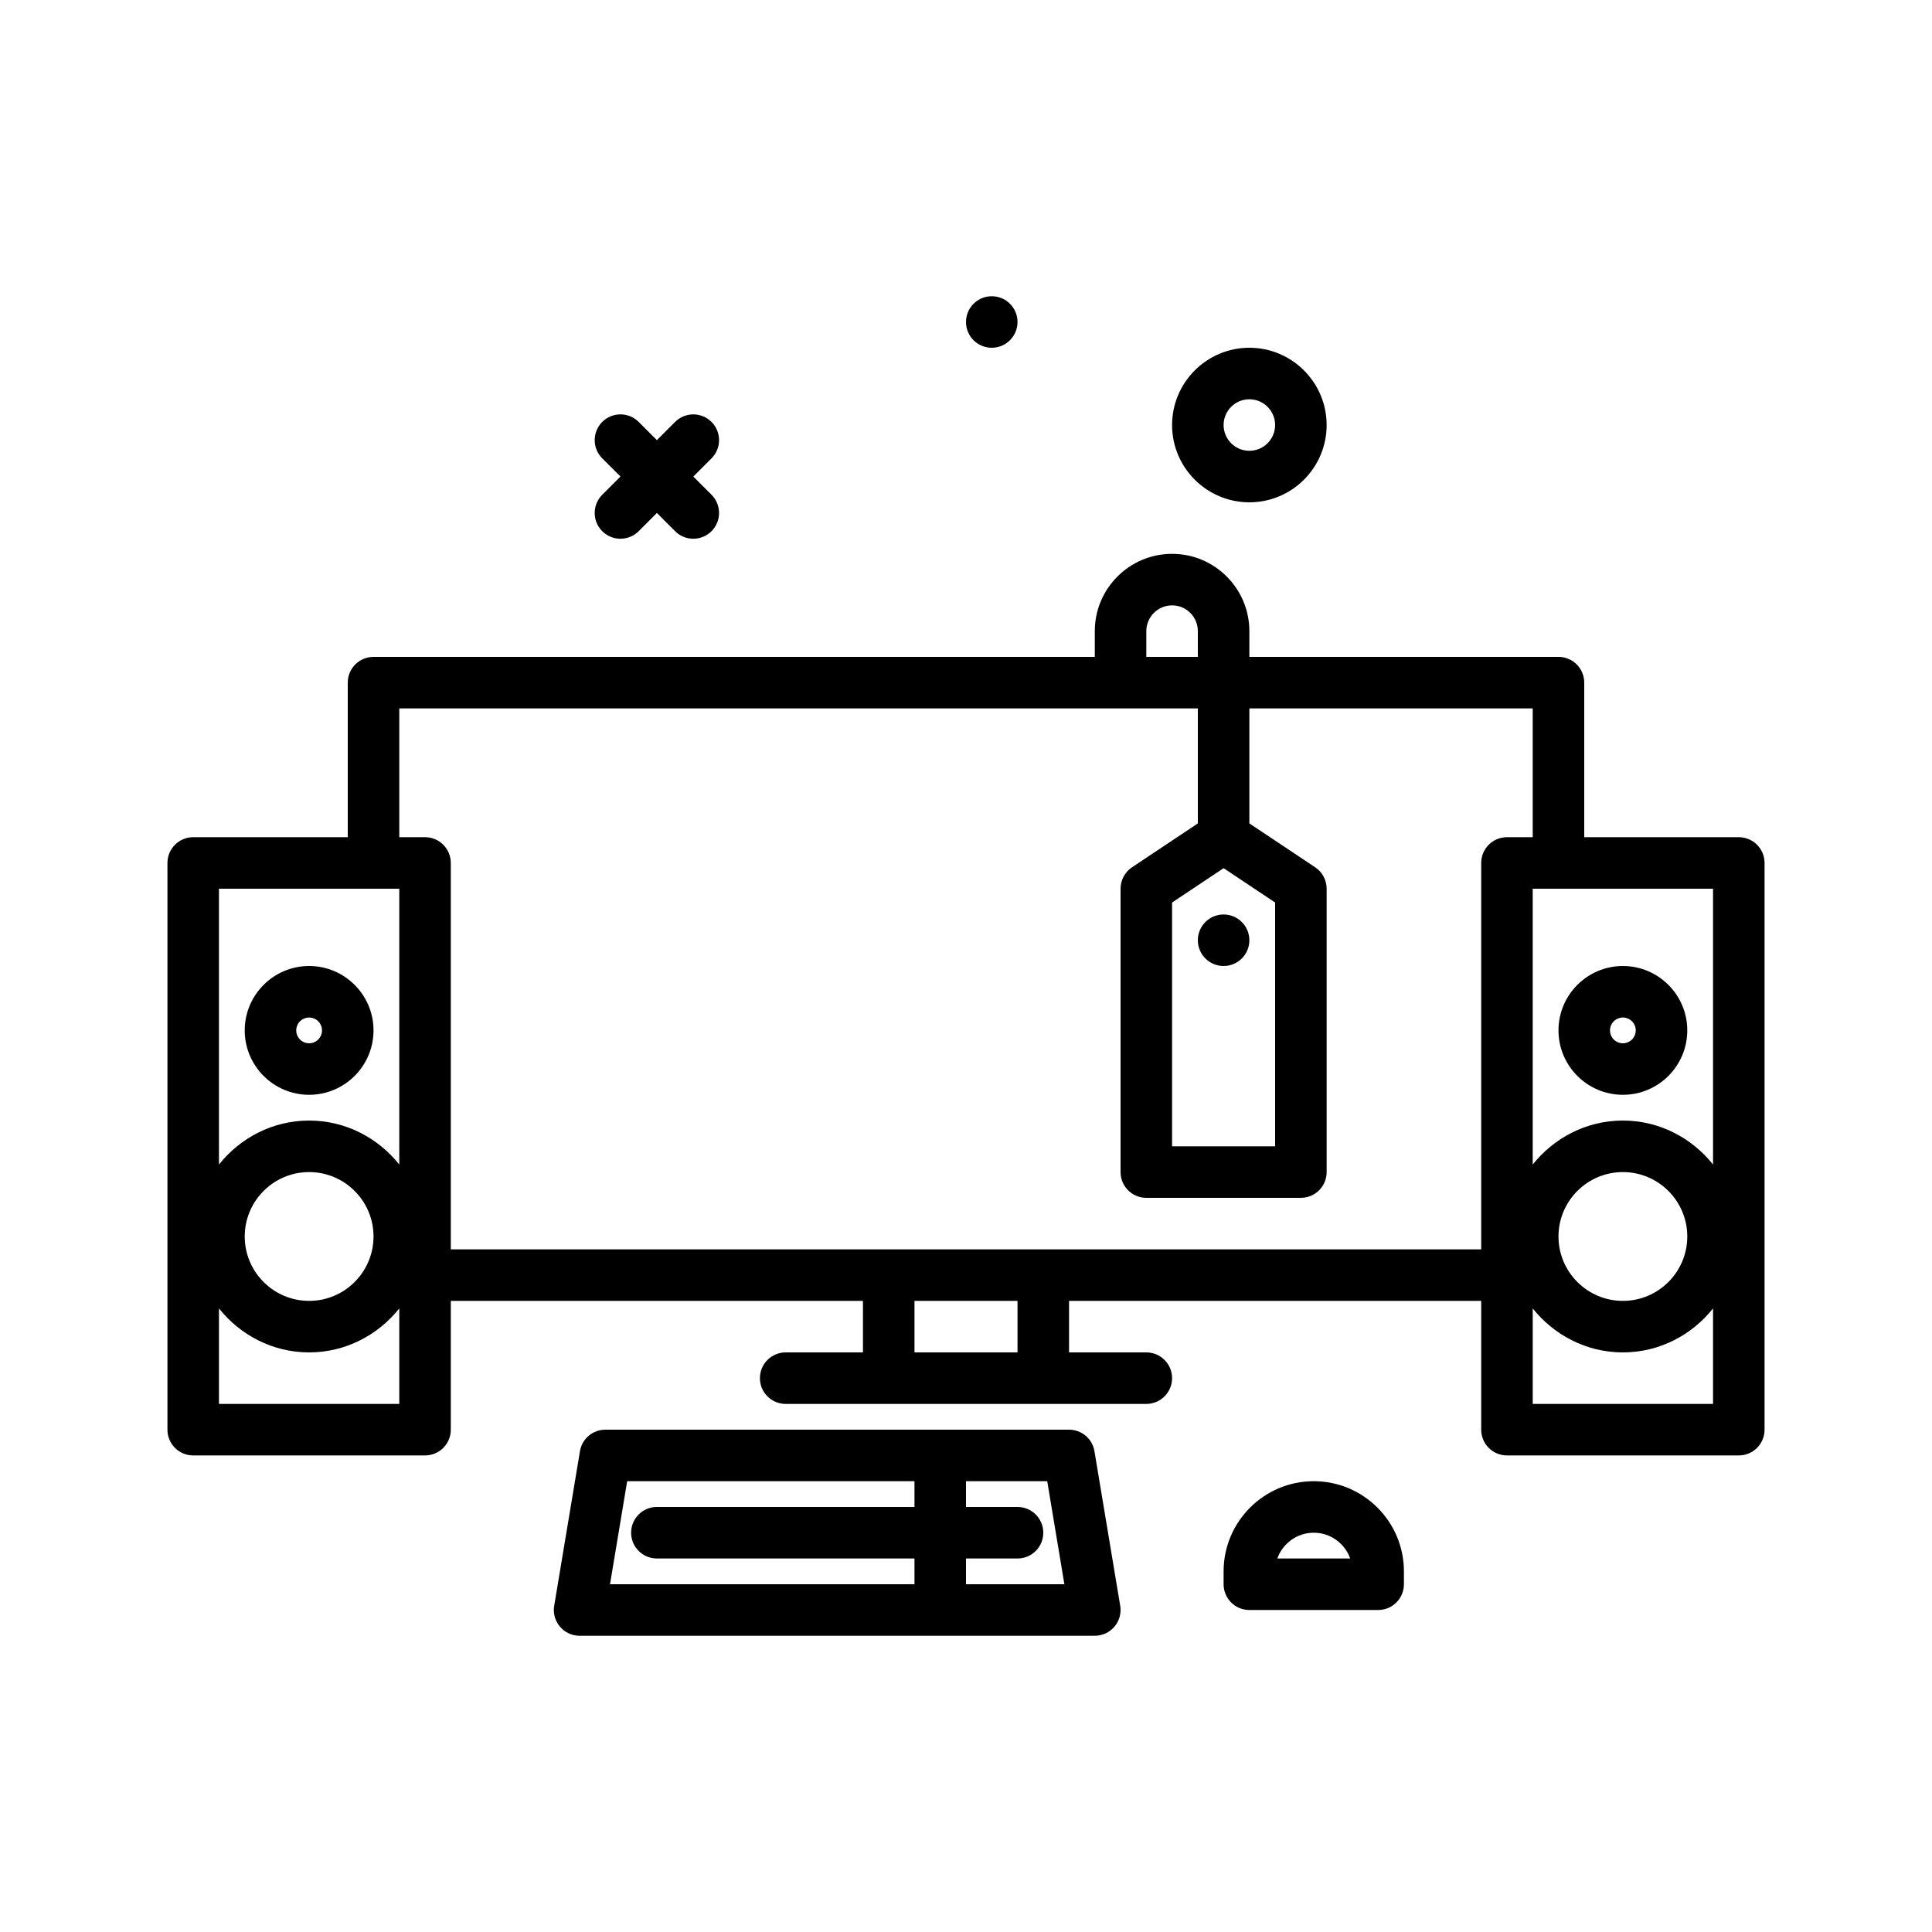 <svg id="pc-system" enable-background="new 0 0 300 300" height="512" viewBox="0 0 300 300" width="512" xmlns="http://www.w3.org/2000/svg"><g><circle cx="154" cy="50" r="4"/><path d="m93.516 82.484c.781.781 1.805 1.172 2.828 1.172s2.047-.391 2.828-1.172l2.828-2.828 2.828 2.828c.781.781 1.805 1.172 2.828 1.172s2.047-.391 2.828-1.172c1.562-1.562 1.562-4.094 0-5.656l-2.828-2.828 2.828-2.828c1.562-1.562 1.562-4.094 0-5.656s-4.094-1.562-5.656 0l-2.828 2.828-2.828-2.828c-1.562-1.562-4.094-1.562-5.656 0s-1.562 4.094 0 5.656l2.828 2.828-2.828 2.828c-1.563 1.563-1.563 4.094 0 5.656z"/><path d="m48 170c5.516 0 10-4.486 10-10s-4.484-10-10-10-10 4.486-10 10 4.484 10 10 10zm0-12c1.102 0 2 .896 2 2s-.898 2-2 2-2-.896-2-2 .898-2 2-2z"/><path d="m270 130h-24v-24c0-2.209-1.789-4-4-4h-48v-4c0-6.617-5.383-12-12-12s-12 5.383-12 12v4h-112c-2.211 0-4 1.791-4 4v24h-24c-2.211 0-4 1.791-4 4v88c0 2.209 1.789 4 4 4h36c2.211 0 4-1.791 4-4v-20h64v8h-12c-2.211 0-4 1.791-4 4s1.789 4 4 4h56c2.211 0 4-1.791 4-4s-1.789-4-4-4h-12v-8h64v20c0 2.209 1.789 4 4 4h36c2.211 0 4-1.791 4-4v-88c0-2.209-1.789-4-4-4zm-4 50.826c-3.301-4.126-8.316-6.826-14-6.826s-10.699 2.699-14 6.826v-42.826h28zm-4 11.174c0 5.514-4.484 10-10 10s-10-4.486-10-10 4.484-10 10-10 10 4.486 10 10zm-84-94c0-2.205 1.793-4 4-4s4 1.795 4 4v4h-8zm-116 40v42.826c-3.301-4.127-8.316-6.826-14-6.826s-10.699 2.699-14 6.826v-42.826zm-4 54c0 5.514-4.484 10-10 10s-10-4.486-10-10 4.484-10 10-10 10 4.486 10 10zm-24 26v-14.826c3.301 4.126 8.316 6.826 14 6.826s10.699-2.699 14-6.826v14.826zm124-8h-16v-8h16zm-88-16v-60c0-2.209-1.789-4-4-4h-4v-20h124v17.859l-10.219 6.812c-1.113.742-1.781 1.99-1.781 3.328v44c0 2.209 1.789 4 4 4h24c2.211 0 4-1.791 4-4v-44c0-1.338-.668-2.586-1.781-3.328l-10.219-6.812v-17.859h44v20h-4c-2.211 0-4 1.791-4 4v60zm120-59.193 8 5.334v37.859h-16v-37.859zm48 83.193v-14.826c3.301 4.126 8.316 6.826 14 6.826s10.699-2.699 14-6.826v14.826z"/><path d="m252 170c5.516 0 10-4.486 10-10s-4.484-10-10-10-10 4.486-10 10 4.484 10 10 10zm0-12c1.102 0 2 .896 2 2s-.898 2-2 2-2-.896-2-2 .898-2 2-2z"/><path d="m166 222h-72c-1.957 0-3.625 1.414-3.945 3.342l-4 24c-.195 1.16.133 2.346.895 3.244.757.896 1.874 1.414 3.05 1.414h80c1.176 0 2.293-.518 3.051-1.414.762-.898 1.09-2.084.895-3.244l-4-24c-.321-1.928-1.989-3.342-3.946-3.342zm-68.613 8h44.613v4h-40c-2.211 0-4 1.791-4 4s1.789 4 4 4h40v4h-47.277zm52.613 16v-4h8c2.211 0 4-1.791 4-4s-1.789-4-4-4h-8v-4h12.613l2.664 16z"/><path d="m204 230c-7.719 0-14 6.281-14 14v2c0 2.209 1.789 4 4 4h20c2.211 0 4-1.791 4-4v-2c0-7.719-6.281-14-14-14zm-5.656 12c.824-2.328 3.047-4 5.656-4s4.832 1.672 5.656 4z"/><circle cx="190" cy="146" r="4"/><path d="m194 78c6.617 0 12-5.383 12-12s-5.383-12-12-12-12 5.383-12 12 5.383 12 12 12zm0-16c2.207 0 4 1.795 4 4s-1.793 4-4 4-4-1.795-4-4 1.793-4 4-4z"/></g></svg>